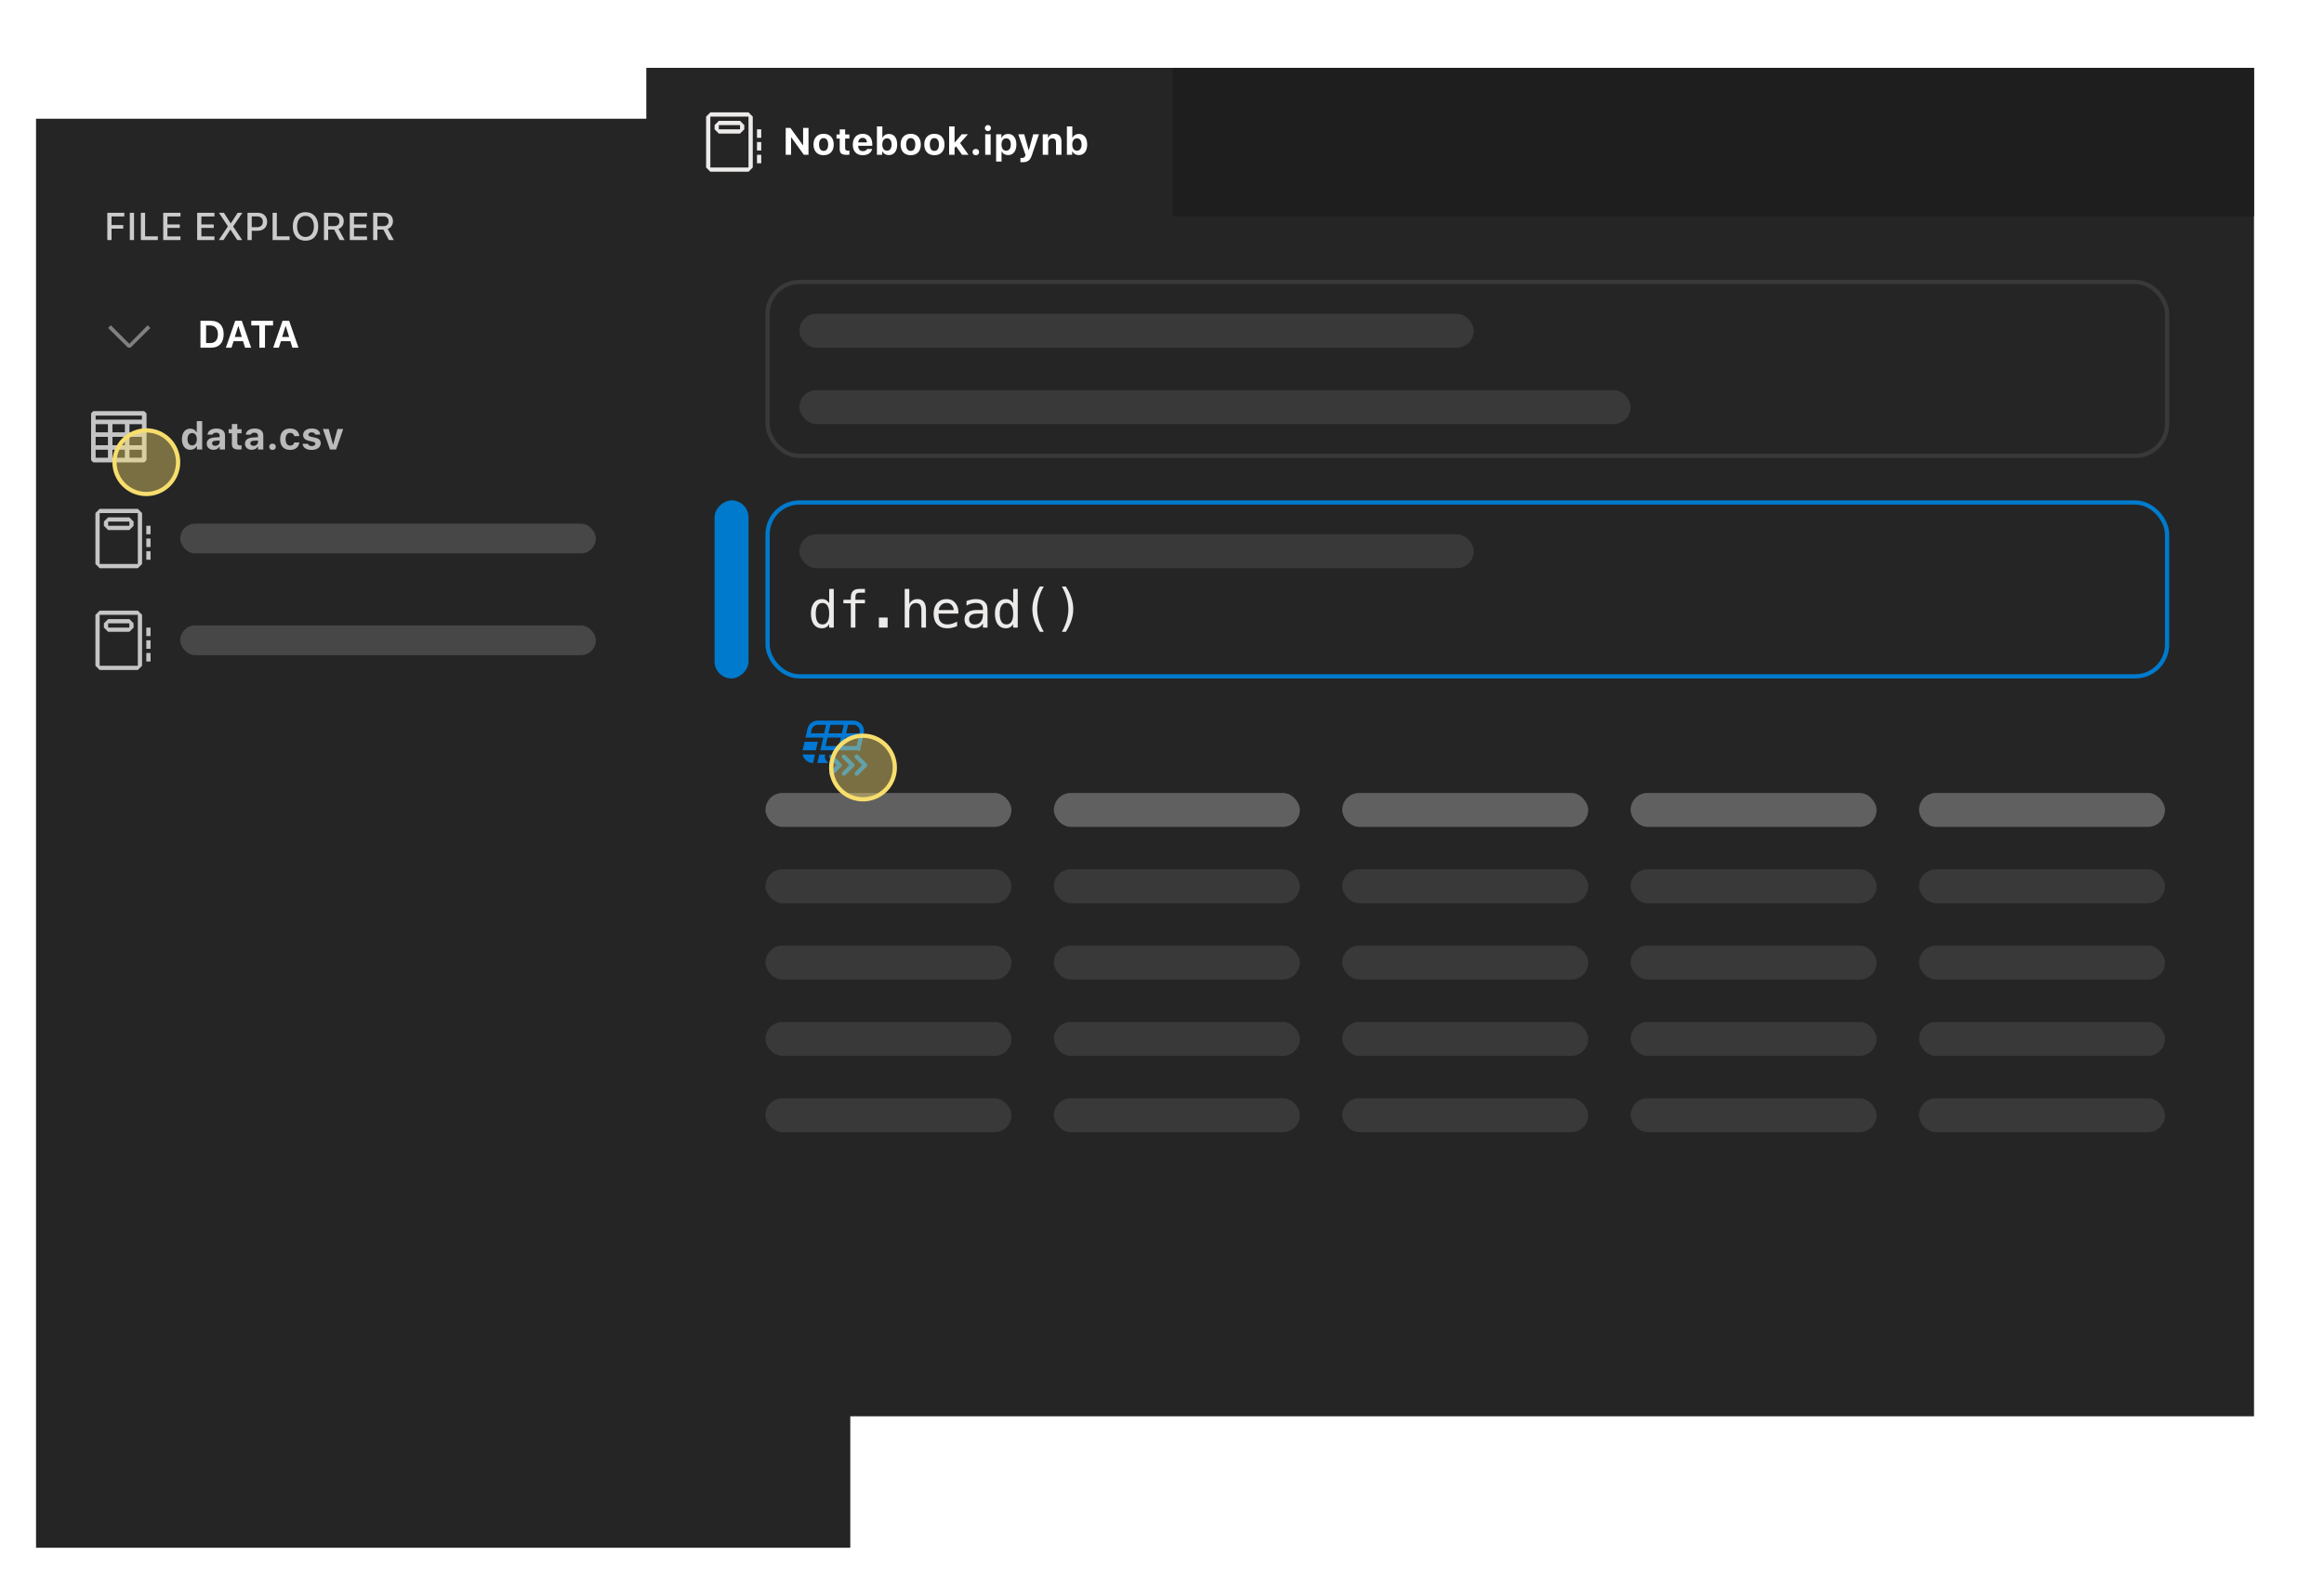 <svg width="548" height="373" viewBox="0 0 548 373" fill="none" xmlns="http://www.w3.org/2000/svg">
<g filter="url(#filter0_d_1202_419658)">
<rect width="192" height="337" transform="translate(8.5 26)" fill="#252526"/>
<path d="M26.302 54.607H25.305V48.188H29.314V49.046H26.302V51.079H29.06V51.92H26.302V54.607ZM31.605 54.607H30.608V48.188H31.605V54.607ZM37.22 53.74V54.607H33.216V48.188H34.212V53.74H37.22ZM42.559 53.749V54.607H38.483V48.188H42.559V49.046H39.48V50.924H42.394V51.751H39.48V53.749H42.559ZM50.567 53.749V54.607H46.492V48.188H50.567V49.046H47.488V50.924H50.402V51.751H47.488V53.749H50.567ZM51.599 54.607L53.743 51.377L51.621 48.188H52.809L54.371 50.639H54.447L56.035 48.188H57.156L54.976 51.409L57.116 54.607H55.95L54.375 52.192H54.3L52.702 54.607H51.599ZM58.362 48.188H60.875C62.13 48.188 62.993 49.051 62.993 50.314C62.993 51.551 62.103 52.414 60.844 52.414H59.358V54.607H58.362V48.188ZM59.358 49.028V51.578H60.613C61.471 51.578 61.974 51.119 61.974 50.314C61.974 49.482 61.489 49.028 60.613 49.028H59.358ZM68.283 53.74V54.607H64.279V48.188H65.275V53.74H68.283ZM72.042 48.032C73.889 48.032 75.037 49.331 75.037 51.395C75.037 53.455 73.898 54.763 72.042 54.763C70.174 54.763 69.044 53.46 69.044 51.395C69.044 49.326 70.201 48.032 72.042 48.032ZM72.042 48.913C70.828 48.913 70.063 49.874 70.063 51.395C70.063 52.903 70.806 53.882 72.042 53.882C73.261 53.882 74.018 52.903 74.018 51.395C74.018 49.874 73.257 48.913 72.042 48.913ZM77.386 52.138V54.607H76.389V48.188H78.93C80.224 48.188 81.056 48.953 81.056 50.15C81.056 51.017 80.593 51.72 79.81 51.983L81.252 54.607H80.1L78.792 52.138H77.386ZM77.386 49.024V51.32H78.818C79.588 51.32 80.033 50.906 80.033 50.172C80.033 49.455 79.561 49.024 78.792 49.024H77.386ZM86.551 53.749V54.607H82.475V48.188H86.551V49.046H83.472V50.924H86.386V51.751H83.472V53.749H86.551ZM88.989 52.138V54.607H87.992V48.188H90.533C91.827 48.188 92.659 48.953 92.659 50.15C92.659 51.017 92.197 51.72 91.413 51.983L92.855 54.607H91.703L90.395 52.138H88.989ZM88.989 49.024V51.32H90.421C91.191 51.32 91.636 50.906 91.636 50.172C91.636 49.455 91.164 49.024 90.395 49.024H88.989Z" fill="#CCCCCC"/>
<path d="M30.5 79.08L34.82 74.707L35.46 75.347L30.767 79.987H30.18L25.487 75.347L26.127 74.707L30.5 79.08Z" fill="#808080"/>
<path d="M47.269 73.659H49.765C51.65 73.659 52.74 74.797 52.74 76.788C52.74 78.84 51.664 80 49.765 80H47.269V73.659ZM48.596 74.753V78.906H49.554C50.727 78.906 51.387 78.168 51.387 76.81C51.387 75.5 50.706 74.753 49.554 74.753H48.596ZM57.785 80L57.306 78.462H55.078L54.59 80H53.259L55.46 73.659H57.02L59.222 80H57.785ZM56.159 74.946L55.364 77.469H57.025L56.238 74.946H56.159ZM62.483 80H61.156V74.753H59.253V73.659H64.386V74.753H62.483V80ZM68.947 80L68.468 78.462H66.24L65.752 80H64.421L66.623 73.659H68.183L70.384 80H68.947ZM67.321 74.946L66.526 77.469H68.187L67.4 74.946H67.321Z" fill="white"/>
<path fill-rule="evenodd" clip-rule="evenodd" d="M34 95H22L21.5 95.5V106.5L22 107H34L34.5 106.5V104V103V101V100V95.5L34 95ZM33.5 98V100H30.5V98H33.5ZM29.5 98V100H26.5V98H29.5ZM29.5 101H26.5V103H29.5V101ZM29.5 104H26.5V106H29.5V104ZM30.5 106H33.5V104H30.5V106ZM30.5 103V101H33.5V103H30.5ZM25.5 98V100H22.5V98H25.5ZM22.5 103L22.5 101H25.5V103H22.5ZM22.5 104L22.5 106H25.5V104H22.5ZM33.5 97H22.5V96H33.5V97Z" fill="#C4C4C4"/>
<path d="M34 95H22L21.5 95.5V106.5L22 107H34L34.5 106.5V104V103V101V100V95.5L34 95ZM22.5 96H33.5V97H22.5V96ZM29.5 100H26.5V98H29.5V100ZM29.5 101V103H26.5V101H29.5ZM22.5 98H25.5V100H22.5V98ZM22.5 101H25.5V103H22.5V101ZM22.5 106V104H25.5V106H22.5ZM26.5 106V104H29.5V106H26.5ZM33.5 106H30.5V104H33.5V106ZM33.5 103H30.5V101H33.5V103ZM30.5 100V98H33.5V100H30.5Z" fill="#C5C5C5"/>
<path d="M44.877 104.075C43.656 104.075 42.904 103.117 42.904 101.574C42.904 100.036 43.66 99.082 44.877 99.082C45.532 99.082 46.073 99.399 46.323 99.935H46.398V97.311H47.677V104H46.438V103.24H46.358C46.099 103.763 45.55 104.075 44.877 104.075ZM45.312 100.12C44.631 100.12 44.218 100.669 44.218 101.579C44.218 102.493 44.627 103.042 45.312 103.042C45.998 103.042 46.411 102.488 46.411 101.583C46.411 100.678 45.994 100.12 45.312 100.12ZM50.331 104.075C49.399 104.075 48.745 103.503 48.745 102.62C48.745 101.746 49.417 101.236 50.621 101.166L51.794 101.095V100.695C51.794 100.278 51.504 100.036 50.977 100.036C50.516 100.036 50.208 100.199 50.102 100.502H48.925C49.008 99.614 49.83 99.056 51.047 99.056C52.331 99.056 53.056 99.663 53.056 100.695V104H51.816V103.358H51.737C51.487 103.807 50.959 104.075 50.331 104.075ZM50.753 103.139C51.346 103.139 51.794 102.748 51.794 102.238V101.877L50.815 101.943C50.265 101.979 49.997 102.185 49.997 102.541C49.997 102.915 50.309 103.139 50.753 103.139ZM54.677 98.006H55.956V99.206H56.962V100.177H55.956V102.4C55.956 102.835 56.149 103.038 56.584 103.038C56.752 103.038 56.839 103.029 56.962 103.016V103.96C56.804 103.991 56.567 104.018 56.321 104.018C55.143 104.018 54.677 103.635 54.677 102.695V100.177H53.921V99.206H54.677V98.006ZM59.357 104.075C58.426 104.075 57.771 103.503 57.771 102.62C57.771 101.746 58.443 101.236 59.648 101.166L60.821 101.095V100.695C60.821 100.278 60.531 100.036 60.003 100.036C59.542 100.036 59.234 100.199 59.129 100.502H57.951C58.035 99.614 58.856 99.056 60.074 99.056C61.357 99.056 62.082 99.663 62.082 100.695V104H60.843V103.358H60.764C60.513 103.807 59.986 104.075 59.357 104.075ZM59.779 103.139C60.373 103.139 60.821 102.748 60.821 102.238V101.877L59.841 101.943C59.291 101.979 59.023 102.185 59.023 102.541C59.023 102.915 59.335 103.139 59.779 103.139ZM64.262 104.11C63.791 104.11 63.484 103.793 63.484 103.363C63.484 102.932 63.791 102.62 64.262 102.62C64.736 102.62 65.04 102.932 65.04 103.363C65.04 103.793 64.736 104.11 64.262 104.11ZM70.581 100.849H69.386C69.298 100.383 68.968 100.076 68.423 100.076C67.733 100.076 67.347 100.607 67.347 101.57C67.347 102.545 67.738 103.086 68.423 103.086C68.946 103.086 69.289 102.827 69.386 102.343H70.581C70.476 103.407 69.685 104.101 68.423 104.101C66.912 104.101 66.055 103.183 66.055 101.57C66.055 99.975 66.907 99.056 68.423 99.056C69.707 99.056 70.476 99.768 70.581 100.849ZM71.473 100.572C71.473 99.667 72.282 99.056 73.49 99.056C74.721 99.056 75.446 99.57 75.516 100.484H74.334C74.268 100.164 73.974 99.966 73.499 99.966C73.042 99.966 72.704 100.181 72.704 100.498C72.704 100.744 72.91 100.897 73.358 100.999L74.268 101.196C75.209 101.403 75.63 101.798 75.63 102.519C75.63 103.477 74.765 104.101 73.495 104.101C72.216 104.101 71.442 103.578 71.355 102.664H72.603C72.699 102.998 73.011 103.196 73.521 103.196C74.018 103.196 74.36 102.976 74.36 102.655C74.36 102.409 74.176 102.26 73.749 102.163L72.871 101.965C71.93 101.759 71.473 101.315 71.473 100.572ZM80.93 99.162L79.256 104H77.814L76.131 99.162H77.507L78.509 102.8H78.588L79.581 99.162H80.93Z" fill="#BBBBBB"/>
<path fill-rule="evenodd" clip-rule="evenodd" d="M22.5 119L23.5 118H32.5L33.5 119V131L32.5 132H23.5L22.5 131V119ZM23.5 119V131H32.5V119H23.5ZM24.5 121L25.5 120H30.5L31.5 121V122L30.5 123H25.5L24.5 122V121ZM25.5 121V122H30.5V121H25.5ZM35.5 122H34.5V124H35.5V122ZM34.5 125H35.5V127H34.5V125ZM35.5 128H34.5V130H35.5V128Z" fill="#C5C5C5"/>
<rect x="42.5" y="121.5" width="98" height="7" rx="3.5" fill="white" fill-opacity="0.16"/>
<path fill-rule="evenodd" clip-rule="evenodd" d="M22.5 143L23.5 142H32.5L33.5 143V155L32.5 156H23.5L22.5 155V143ZM23.5 143V155H32.5V143H23.5ZM24.5 145L25.5 144H30.5L31.5 145V146L30.5 147H25.5L24.5 146V145ZM25.5 145V146H30.5V145H25.5ZM35.5 146H34.5V148H35.5V146ZM34.5 149H35.5V151H34.5V149ZM35.5 152H34.5V154H35.5V152Z" fill="#C5C5C5"/>
<rect x="42.5" y="145.5" width="98" height="7" rx="3.5" fill="white" fill-opacity="0.16"/>
</g>
<g filter="url(#filter1_d_1202_419658)">
<rect width="379" height="318" transform="translate(152.5 14)" fill="#252526"/>
<rect width="379" height="35" transform="translate(152.5 14)" fill="#1E1E1E"/>
<g clip-path="url(#clip0_1202_419658)">
<rect width="124" height="35" transform="translate(152.5 14)" fill="#252526"/>
<rect width="117" height="35" transform="translate(152.5 14)" fill="#252526"/>
<path fill-rule="evenodd" clip-rule="evenodd" d="M166.5 25.5L167.5 24.5H176.5L177.5 25.5V37.5L176.5 38.5H167.5L166.5 37.5V25.5ZM167.5 25.5V37.5H176.5V25.5H167.5ZM168.5 27.5L169.5 26.5H174.5L175.5 27.5V28.5L174.5 29.5H169.5L168.5 28.5V27.5ZM169.5 27.5V28.5H174.5V27.5H169.5ZM179.5 28.5H178.5V30.5H179.5V28.5ZM178.5 31.5H179.5V33.5H178.5V31.5ZM179.5 34.5H178.5V36.5H179.5V34.5Z" fill="#EDEBE9"/>
<path d="M186.539 34.5H185.269V28.159H186.376L189.294 32.197H189.374V28.159H190.644V34.5H189.545L186.618 30.444H186.539V34.5ZM194.208 34.601C192.718 34.601 191.821 33.656 191.821 32.079C191.821 30.514 192.731 29.556 194.208 29.556C195.684 29.556 196.594 30.51 196.594 32.079C196.594 33.661 195.697 34.601 194.208 34.601ZM194.208 33.59C194.889 33.59 195.28 33.037 195.28 32.079C195.28 31.129 194.884 30.571 194.208 30.571C193.526 30.571 193.135 31.129 193.135 32.079C193.135 33.037 193.522 33.59 194.208 33.59ZM198.004 28.506H199.283V29.706H200.29V30.677H199.283V32.9C199.283 33.335 199.477 33.538 199.912 33.538C200.079 33.538 200.167 33.529 200.29 33.516V34.46C200.131 34.491 199.894 34.518 199.648 34.518C198.47 34.518 198.004 34.135 198.004 33.195V30.677H197.249V29.706H198.004V28.506ZM204.456 33.133H205.646C205.458 34.034 204.618 34.601 203.432 34.601C201.955 34.601 201.085 33.669 201.085 32.105C201.085 30.532 201.973 29.556 203.414 29.556C204.842 29.556 205.686 30.47 205.686 32V32.382H202.359V32.448C202.377 33.186 202.799 33.648 203.467 33.648C203.972 33.648 204.319 33.463 204.456 33.133ZM203.418 30.51C202.825 30.51 202.408 30.936 202.364 31.586H204.429C204.403 30.923 204.016 30.51 203.418 30.51ZM209.593 34.575C208.907 34.575 208.358 34.267 208.099 33.74H208.02V34.5H206.78V27.811H208.059V30.435H208.138C208.384 29.903 208.929 29.582 209.593 29.582C210.819 29.582 211.557 30.519 211.557 32.079C211.557 33.63 210.81 34.575 209.593 34.575ZM209.149 30.62C208.477 30.62 208.05 31.182 208.046 32.083C208.05 32.984 208.472 33.542 209.149 33.542C209.83 33.542 210.243 32.988 210.243 32.079C210.243 31.178 209.826 30.62 209.149 30.62ZM214.748 34.601C213.258 34.601 212.361 33.656 212.361 32.079C212.361 30.514 213.271 29.556 214.748 29.556C216.224 29.556 217.134 30.51 217.134 32.079C217.134 33.661 216.237 34.601 214.748 34.601ZM214.748 33.59C215.429 33.59 215.82 33.037 215.82 32.079C215.82 31.129 215.424 30.571 214.748 30.571C214.066 30.571 213.675 31.129 213.675 32.079C213.675 33.037 214.062 33.59 214.748 33.59ZM220.329 34.601C218.839 34.601 217.942 33.656 217.942 32.079C217.942 30.514 218.852 29.556 220.329 29.556C221.805 29.556 222.715 30.51 222.715 32.079C222.715 33.661 221.818 34.601 220.329 34.601ZM220.329 33.59C221.01 33.59 221.401 33.037 221.401 32.079C221.401 31.129 221.005 30.571 220.329 30.571C219.647 30.571 219.256 31.129 219.256 32.079C219.256 33.037 219.643 33.59 220.329 33.59ZM225.163 31.573L226.784 29.662H228.239L226.393 31.736L228.366 34.5H226.85L225.435 32.509L225.083 32.874V34.5H223.805V27.811H225.083V31.573H225.163ZM230.098 34.61C229.627 34.61 229.32 34.294 229.32 33.863C229.32 33.432 229.627 33.12 230.098 33.12C230.572 33.12 230.875 33.432 230.875 33.863C230.875 34.294 230.572 34.61 230.098 34.61ZM232.954 28.919C232.559 28.919 232.229 28.602 232.229 28.207C232.229 27.807 232.559 27.491 232.954 27.491C233.35 27.491 233.675 27.807 233.675 28.207C233.675 28.602 233.35 28.919 232.954 28.919ZM232.312 34.5V29.662H233.591V34.5H232.312ZM237.687 29.582C238.913 29.582 239.665 30.519 239.665 32.079C239.665 33.634 238.922 34.575 237.709 34.575C237.015 34.575 236.483 34.272 236.246 33.762H236.167V36.104H234.888V29.662H236.127V30.457H236.206C236.47 29.912 237.019 29.582 237.687 29.582ZM237.252 33.542C237.942 33.542 238.351 32.993 238.351 32.079C238.351 31.169 237.938 30.62 237.256 30.62C236.575 30.62 236.153 31.178 236.153 32.083C236.153 32.988 236.575 33.542 237.252 33.542ZM241.106 36.258C241.058 36.258 240.671 36.253 240.618 36.245V35.247C240.662 35.256 240.855 35.26 240.908 35.26C241.387 35.26 241.66 35.102 241.765 34.711L241.809 34.526L240.108 29.662H241.519L242.539 33.353H242.618L243.637 29.662H244.991L243.321 34.592C242.908 35.827 242.314 36.258 241.106 36.258ZM245.883 34.5V29.662H247.122V30.439H247.201C247.425 29.895 247.917 29.556 248.634 29.556C249.71 29.556 250.291 30.215 250.291 31.371V34.5H249.012V31.661C249.012 30.98 248.726 30.624 248.12 30.624C247.526 30.624 247.162 31.046 247.162 31.701V34.5H245.883ZM254.391 34.575C253.705 34.575 253.156 34.267 252.896 33.74H252.817V34.5H251.578V27.811H252.857V30.435H252.936C253.182 29.903 253.727 29.582 254.391 29.582C255.617 29.582 256.355 30.519 256.355 32.079C256.355 33.63 255.608 34.575 254.391 34.575ZM253.947 30.62C253.274 30.62 252.848 31.182 252.844 32.083C252.848 32.984 253.27 33.542 253.947 33.542C254.628 33.542 255.041 32.988 255.041 32.079C255.041 31.178 254.624 30.62 253.947 30.62Z" fill="white"/>
</g>
<circle cx="34.5" cy="107" r="7.5" fill="#F7DE6D" fill-opacity="0.4" stroke="#F7DE6D"/>
<rect x="188.5" y="124" width="159" height="8" rx="4" fill="#393939"/>
<rect x="188.5" y="72" width="159" height="8" rx="4" fill="#393939"/>
<rect x="188.5" y="90" width="196" height="8" rx="4" fill="#393939"/>
<rect x="176.5" y="116" width="42" height="8" rx="4" transform="rotate(90 176.5 116)" fill="#007ACC"/>
<rect x="181" y="116.5" width="330" height="41" rx="7.5" stroke="#007ACC"/>
<rect x="180.5" y="203" width="58" height="8" rx="4" fill="#393939"/>
<rect x="248.5" y="203" width="58" height="8" rx="4" fill="#393939"/>
<rect x="316.5" y="203" width="58" height="8" rx="4" fill="#393939"/>
<rect x="384.5" y="203" width="58" height="8" rx="4" fill="#393939"/>
<rect x="452.5" y="203" width="58" height="8" rx="4" fill="#393939"/>
<rect x="180.5" y="221" width="58" height="8" rx="4" fill="#393939"/>
<rect x="248.5" y="221" width="58" height="8" rx="4" fill="#393939"/>
<rect x="316.5" y="221" width="58" height="8" rx="4" fill="#393939"/>
<rect x="384.5" y="221" width="58" height="8" rx="4" fill="#393939"/>
<rect x="452.5" y="221" width="58" height="8" rx="4" fill="#393939"/>
<rect x="180.5" y="239" width="58" height="8" rx="4" fill="#393939"/>
<rect x="248.5" y="239" width="58" height="8" rx="4" fill="#393939"/>
<rect x="316.5" y="239" width="58" height="8" rx="4" fill="#393939"/>
<rect x="384.5" y="239" width="58" height="8" rx="4" fill="#393939"/>
<rect x="452.5" y="239" width="58" height="8" rx="4" fill="#393939"/>
<rect x="180.5" y="257" width="58" height="8" rx="4" fill="#393939"/>
<rect x="248.5" y="257" width="58" height="8" rx="4" fill="#393939"/>
<rect x="316.5" y="257" width="58" height="8" rx="4" fill="#393939"/>
<rect x="384.5" y="257" width="58" height="8" rx="4" fill="#393939"/>
<rect x="452.5" y="257" width="58" height="8" rx="4" fill="#393939"/>
<rect x="180.5" y="185" width="58" height="8" rx="4" fill="#606060"/>
<rect x="248.5" y="185" width="58" height="8" rx="4" fill="#606060"/>
<rect x="316.5" y="185" width="58" height="8" rx="4" fill="#606060"/>
<rect x="384.5" y="185" width="58" height="8" rx="4" fill="#606060"/>
<rect x="452.5" y="185" width="58" height="8" rx="4" fill="#606060"/>
<rect x="181" y="64.5" width="330" height="41" rx="7.5" stroke="#393939"/>
<g clip-path="url(#clip1_1202_419658)">
<g clip-path="url(#clip2_1202_419658)">
<path d="M202 180.936C201.872 180.936 201.744 180.887 201.646 180.79C201.451 180.595 201.451 180.278 201.646 180.083L203.292 178.437L201.646 176.791C201.451 176.596 201.451 176.279 201.646 176.084C201.841 175.889 202.158 175.889 202.353 176.084L204.353 178.084C204.548 178.279 204.548 178.596 204.353 178.791L202.353 180.791C202.255 180.889 202.127 180.937 201.999 180.937L202 180.936Z" fill="#0078D4"/>
<path d="M199 180.936C198.872 180.936 198.744 180.887 198.646 180.79C198.451 180.595 198.451 180.278 198.646 180.083L200.292 178.437L198.646 176.791C198.451 176.596 198.451 176.279 198.646 176.084C198.841 175.889 199.158 175.889 199.353 176.084L201.353 178.084C201.548 178.279 201.548 178.596 201.353 178.791L199.353 180.791C199.255 180.889 199.127 180.937 198.999 180.937L199 180.936Z" fill="#0078D4"/>
<path d="M196 180.936C195.872 180.936 195.744 180.887 195.646 180.79C195.451 180.595 195.451 180.278 195.646 180.083L197.292 178.437L195.646 176.791C195.451 176.596 195.451 176.279 195.646 176.084C195.841 175.889 196.158 175.889 196.353 176.084L198.353 178.084C198.548 178.279 198.548 178.596 198.353 178.791L196.353 180.791C196.255 180.889 196.127 180.937 195.999 180.937L196 180.936Z" fill="#0078D4"/>
<path d="M194.5 176.436C194.5 176.262 194.535 176.095 194.591 175.936H193.194L192.754 177.896C192.754 177.901 192.751 177.909 192.749 177.916C192.747 177.924 192.744 177.931 192.744 177.936H195.378L194.939 177.497C194.656 177.214 194.5 176.837 194.5 176.436ZM189.704 172.936L189.264 174.896C189.264 174.901 189.261 174.909 189.259 174.916C189.256 174.924 189.254 174.931 189.254 174.936H192.394L192.844 172.936H189.704ZM203.195 168.871C202.718 168.277 202.007 167.936 201.246 167.936H192.842C191.661 167.936 190.657 168.741 190.402 169.893L189.947 171.936H194.115L193.448 174.936H202C202.272 174.936 202.531 175.013 202.759 175.148L203.686 170.978C203.851 170.234 203.672 169.466 203.195 168.871ZM191.195 170.936L191.379 170.11C191.532 169.419 192.134 168.936 192.843 168.936H194.782L194.337 170.936H191.195ZM197.837 173.936H194.694L195.139 171.936H198.281L197.837 173.936ZM198.505 170.936H195.363L195.808 168.936H198.949L198.505 170.936ZM202.003 173.936H198.861L199.306 171.936H202.449L202.003 173.936ZM202.708 170.762L202.67 170.936H199.527L199.971 168.936H201.243C201.7 168.936 202.127 169.141 202.413 169.497C202.699 169.854 202.807 170.315 202.707 170.762H202.708ZM189.755 176.996C190.235 177.596 190.945 177.936 191.705 177.936H191.725L191.955 176.936L192.175 175.936H189.265C189.335 176.326 189.505 176.686 189.755 176.996Z" fill="#0078D4"/>
</g>
</g>
<circle cx="203.5" cy="179" r="7.5" fill="#F7DE6D" fill-opacity="0.4" stroke="#F7DE6D"/>
</g>
<path d="M195.527 142.275V138.883H196.605V148H195.527V147.174C195.348 147.498 195.107 147.746 194.807 147.918C194.51 148.086 194.166 148.17 193.775 148.17C192.982 148.17 192.357 147.863 191.9 147.25C191.447 146.633 191.221 145.783 191.221 144.701C191.221 143.635 191.449 142.799 191.906 142.193C192.363 141.584 192.986 141.279 193.775 141.279C194.17 141.279 194.518 141.365 194.818 141.537C195.119 141.705 195.355 141.951 195.527 142.275ZM192.357 144.725C192.357 145.561 192.49 146.191 192.756 146.617C193.021 147.043 193.414 147.256 193.934 147.256C194.453 147.256 194.848 147.041 195.117 146.611C195.391 146.182 195.527 145.553 195.527 144.725C195.527 143.893 195.391 143.264 195.117 142.838C194.848 142.408 194.453 142.193 193.934 142.193C193.414 142.193 193.021 142.406 192.756 142.832C192.49 143.258 192.357 143.889 192.357 144.725ZM203.959 138.883V139.779H202.734C202.348 139.779 202.078 139.859 201.926 140.02C201.777 140.176 201.703 140.455 201.703 140.857V141.438H203.959V142.275H201.703V148H200.625V142.275H198.873V141.438H200.625V140.98C200.625 140.262 200.789 139.732 201.117 139.393C201.449 139.053 201.965 138.883 202.664 138.883H203.959ZM207.24 145.633H209.303V148H207.24V145.633ZM218.35 143.934V148H217.266V143.934C217.266 143.344 217.162 142.91 216.955 142.633C216.748 142.355 216.424 142.217 215.982 142.217C215.479 142.217 215.09 142.396 214.816 142.756C214.547 143.111 214.412 143.623 214.412 144.291V148H213.334V138.883H214.412V142.422C214.604 142.047 214.863 141.764 215.191 141.572C215.52 141.377 215.908 141.279 216.357 141.279C217.025 141.279 217.523 141.5 217.852 141.941C218.184 142.379 218.35 143.043 218.35 143.934ZM225.984 144.18V144.707H221.314V144.742C221.283 145.637 221.453 146.279 221.824 146.67C222.199 147.061 222.727 147.256 223.406 147.256C223.75 147.256 224.109 147.201 224.484 147.092C224.859 146.982 225.26 146.816 225.686 146.594V147.666C225.275 147.834 224.879 147.959 224.496 148.041C224.117 148.127 223.75 148.17 223.395 148.17C222.375 148.17 221.578 147.865 221.004 147.256C220.43 146.643 220.143 145.799 220.143 144.725C220.143 143.678 220.424 142.842 220.986 142.217C221.549 141.592 222.299 141.279 223.236 141.279C224.072 141.279 224.73 141.562 225.211 142.129C225.695 142.695 225.953 143.379 225.984 144.18ZM224.906 143.863C224.859 143.41 224.693 143.02 224.408 142.691C224.127 142.359 223.721 142.193 223.189 142.193C222.67 142.193 222.242 142.365 221.906 142.709C221.57 143.053 221.387 143.439 221.355 143.869L224.906 143.863ZM230.766 144.701H230.408C229.779 144.701 229.305 144.812 228.984 145.035C228.668 145.254 228.51 145.582 228.51 146.02C228.51 146.414 228.629 146.721 228.867 146.939C229.105 147.158 229.436 147.268 229.857 147.268C230.451 147.268 230.918 147.062 231.258 146.652C231.598 146.238 231.77 145.668 231.773 144.941V144.701H230.766ZM232.857 144.256V148H231.773V147.027C231.543 147.418 231.252 147.707 230.9 147.895C230.553 148.078 230.129 148.17 229.629 148.17C228.961 148.17 228.428 147.982 228.029 147.607C227.631 147.229 227.432 146.723 227.432 146.09C227.432 145.359 227.676 144.805 228.164 144.426C228.656 144.047 229.377 143.857 230.326 143.857H231.773V143.688C231.77 143.164 231.637 142.785 231.375 142.551C231.113 142.312 230.695 142.193 230.121 142.193C229.754 142.193 229.383 142.246 229.008 142.352C228.633 142.457 228.268 142.611 227.912 142.814V141.736C228.311 141.584 228.691 141.471 229.055 141.396C229.422 141.318 229.777 141.279 230.121 141.279C230.664 141.279 231.127 141.359 231.51 141.52C231.896 141.68 232.209 141.92 232.447 142.24C232.596 142.436 232.701 142.678 232.764 142.967C232.826 143.252 232.857 143.682 232.857 144.256ZM238.91 142.275V138.883H239.988V148H238.91V147.174C238.73 147.498 238.49 147.746 238.189 147.918C237.893 148.086 237.549 148.17 237.158 148.17C236.365 148.17 235.74 147.863 235.283 147.25C234.83 146.633 234.604 145.783 234.604 144.701C234.604 143.635 234.832 142.799 235.289 142.193C235.746 141.584 236.369 141.279 237.158 141.279C237.553 141.279 237.9 141.365 238.201 141.537C238.502 141.705 238.738 141.951 238.91 142.275ZM235.74 144.725C235.74 145.561 235.873 146.191 236.139 146.617C236.404 147.043 236.797 147.256 237.316 147.256C237.836 147.256 238.23 147.041 238.5 146.611C238.773 146.182 238.91 145.553 238.91 144.725C238.91 143.893 238.773 143.264 238.5 142.838C238.23 142.408 237.836 142.193 237.316 142.193C236.797 142.193 236.404 142.406 236.139 142.832C235.873 143.258 235.74 143.889 235.74 144.725ZM246.123 138.309C245.604 139.199 245.215 140.088 244.957 140.975C244.703 141.857 244.576 142.748 244.576 143.646C244.576 144.541 244.703 145.432 244.957 146.318C245.215 147.205 245.604 148.098 246.123 148.996H245.186C244.596 148.066 244.156 147.162 243.867 146.283C243.578 145.4 243.434 144.521 243.434 143.646C243.434 142.775 243.578 141.898 243.867 141.016C244.156 140.133 244.596 139.23 245.186 138.309H246.123ZM250.383 138.309H251.32C251.91 139.23 252.35 140.133 252.639 141.016C252.928 141.898 253.072 142.775 253.072 143.646C253.072 144.525 252.928 145.406 252.639 146.289C252.35 147.172 251.91 148.074 251.32 148.996H250.383C250.902 148.09 251.289 147.193 251.543 146.307C251.801 145.42 251.93 144.533 251.93 143.646C251.93 142.756 251.801 141.867 251.543 140.98C251.289 140.094 250.902 139.203 250.383 138.309Z" fill="#EDEBE9"/>
<defs>
<filter id="filter0_d_1202_419658" x="0.5" y="20" width="208" height="353" filterUnits="userSpaceOnUse" color-interpolation-filters="sRGB">
<feFlood flood-opacity="0" result="BackgroundImageFix"/>
<feColorMatrix in="SourceAlpha" type="matrix" values="0 0 0 0 0 0 0 0 0 0 0 0 0 0 0 0 0 0 127 0" result="hardAlpha"/>
<feOffset dy="2"/>
<feGaussianBlur stdDeviation="4"/>
<feColorMatrix type="matrix" values="0 0 0 0 0 0 0 0 0 0 0 0 0 0 0 0 0 0 0.4 0"/>
<feBlend mode="normal" in2="BackgroundImageFix" result="effect1_dropShadow_1202_419658"/>
<feBlend mode="normal" in="SourceGraphic" in2="effect1_dropShadow_1202_419658" result="shape"/>
</filter>
<filter id="filter1_d_1202_419658" x="10.5" y="0" width="537" height="350" filterUnits="userSpaceOnUse" color-interpolation-filters="sRGB">
<feFlood flood-opacity="0" result="BackgroundImageFix"/>
<feColorMatrix in="SourceAlpha" type="matrix" values="0 0 0 0 0 0 0 0 0 0 0 0 0 0 0 0 0 0 127 0" result="hardAlpha"/>
<feOffset dy="2"/>
<feGaussianBlur stdDeviation="8"/>
<feColorMatrix type="matrix" values="0 0 0 0 0 0 0 0 0 0 0 0 0 0 0 0 0 0 0.36 0"/>
<feBlend mode="normal" in2="BackgroundImageFix" result="effect1_dropShadow_1202_419658"/>
<feBlend mode="normal" in="SourceGraphic" in2="effect1_dropShadow_1202_419658" result="shape"/>
</filter>
<clipPath id="clip0_1202_419658">
<rect width="124" height="35" fill="white" transform="translate(152.5 14)"/>
</clipPath>
<clipPath id="clip1_1202_419658">
<rect width="16" height="16" fill="white" transform="translate(188.5 165)"/>
</clipPath>
<clipPath id="clip2_1202_419658">
<rect width="16" height="16" fill="white" transform="translate(188.5 164.936)"/>
</clipPath>
</defs>
</svg>
